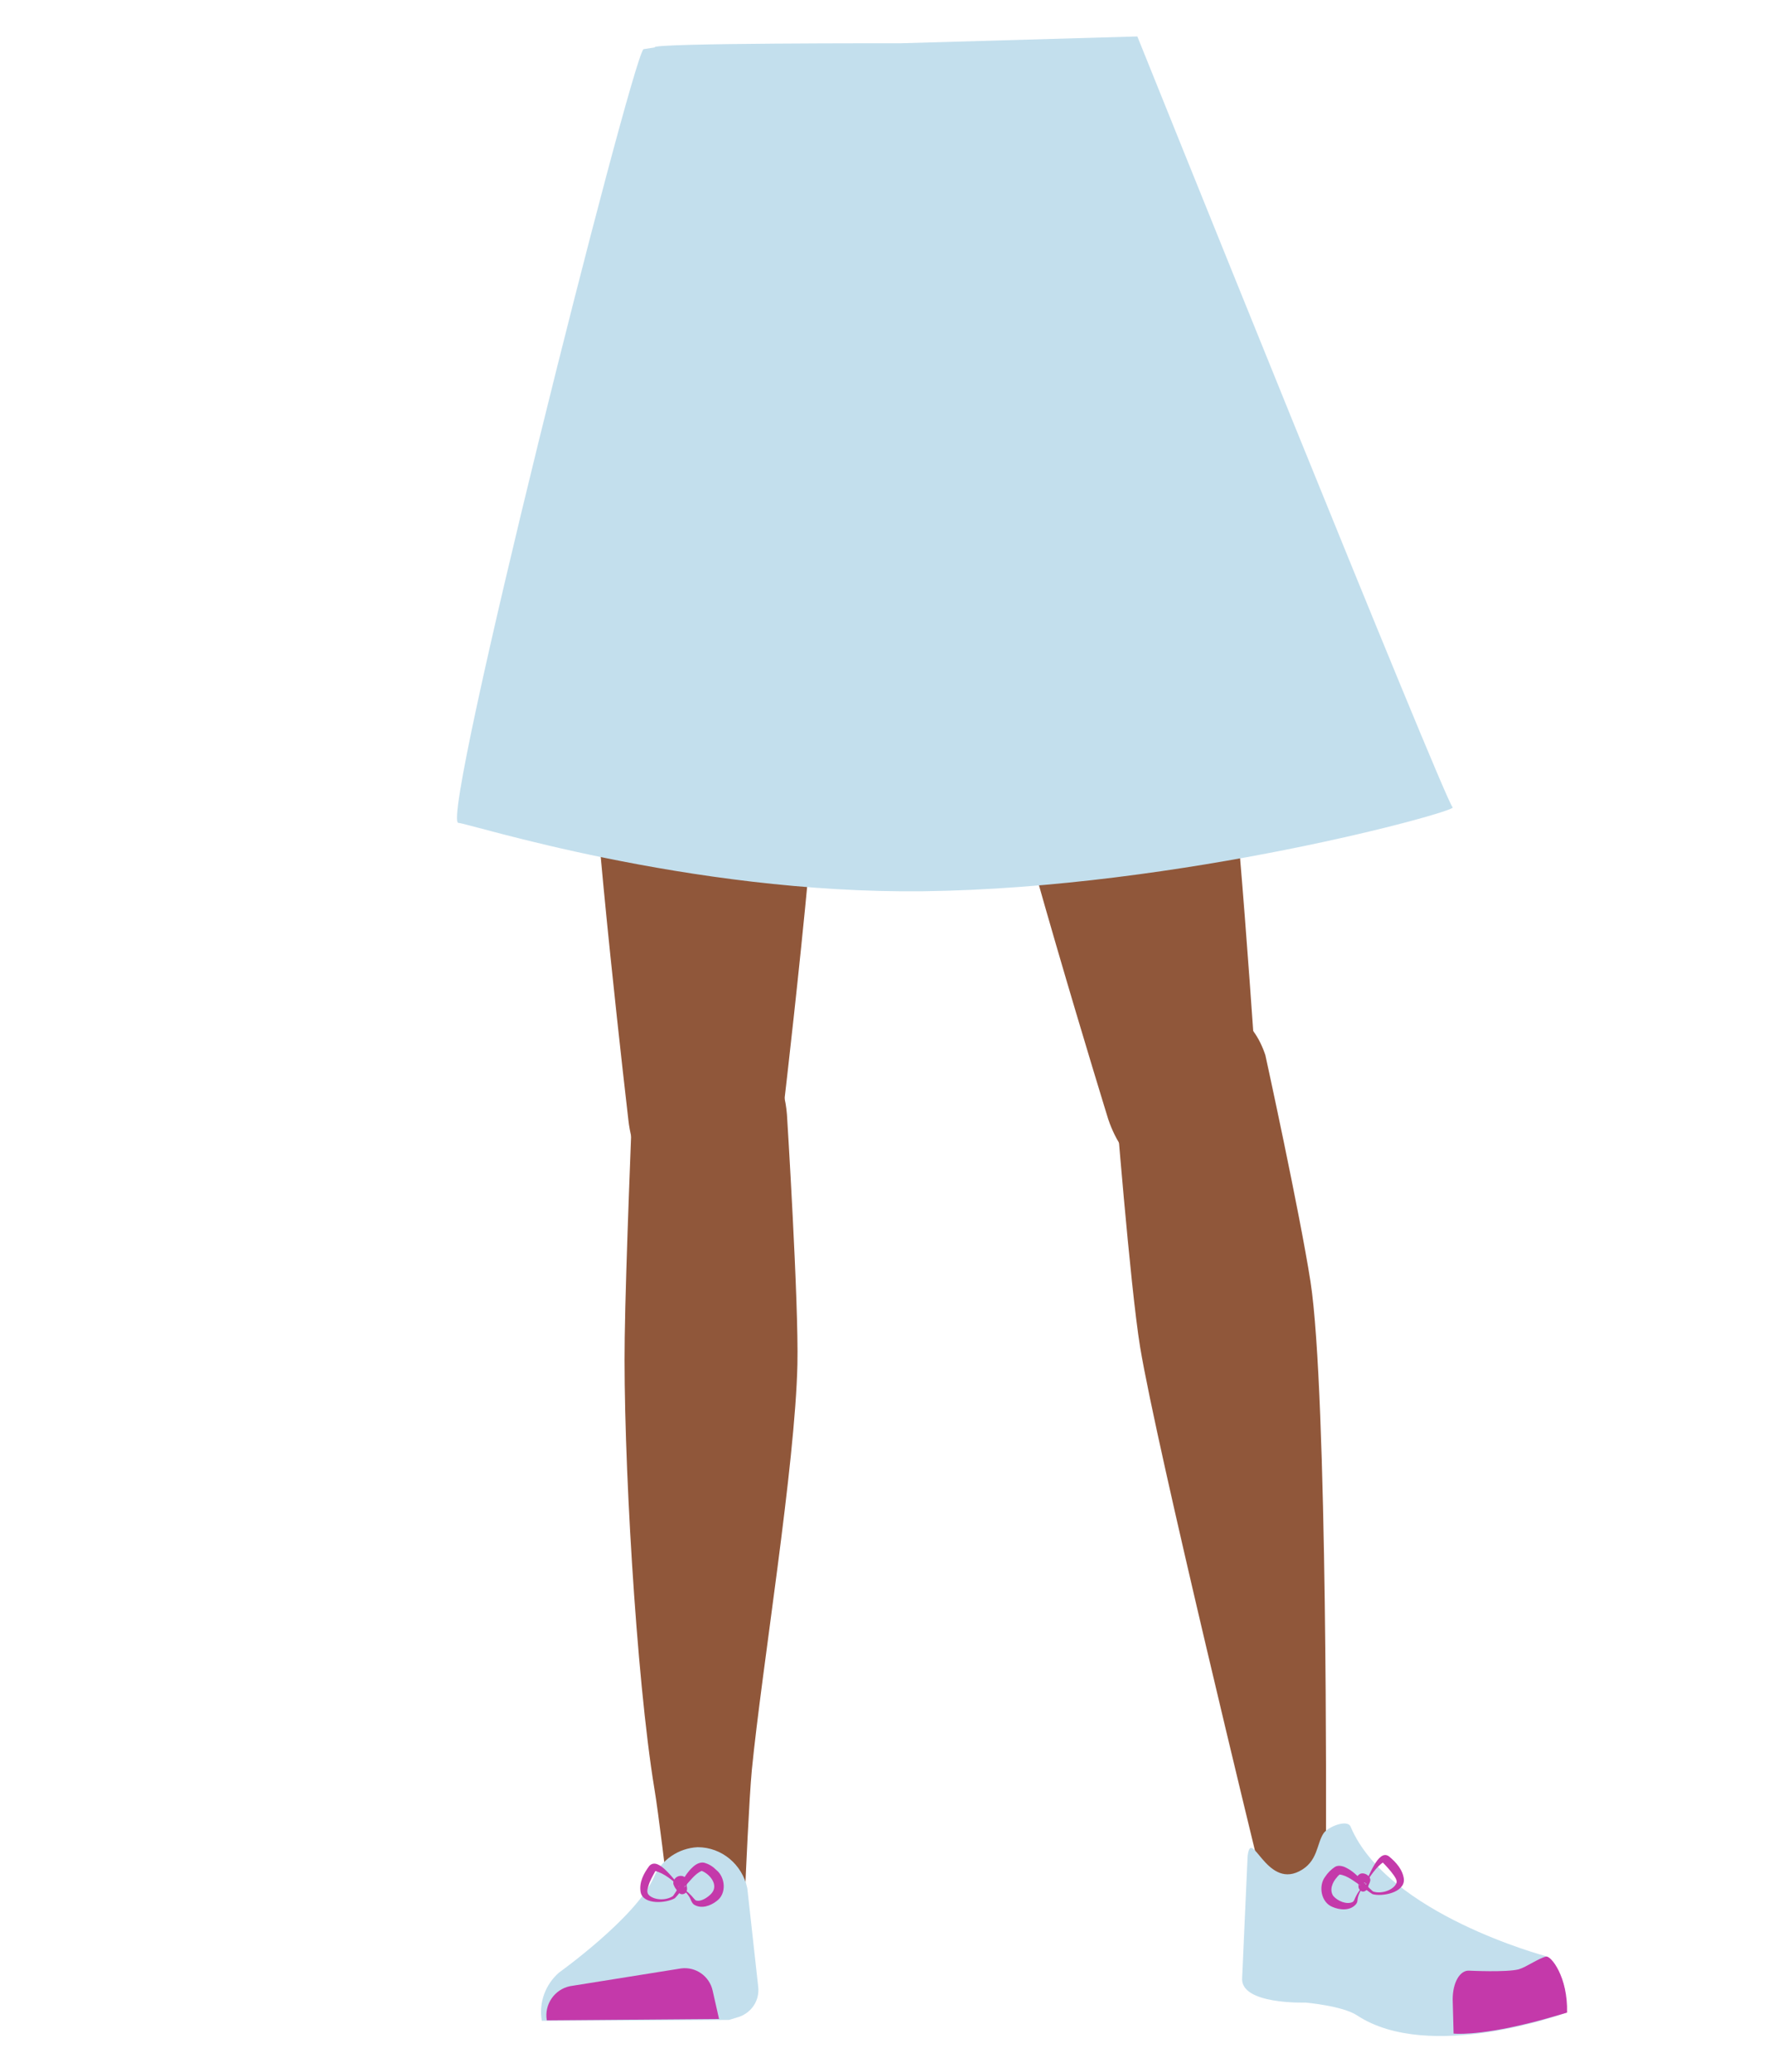 <?xml version="1.0" encoding="utf-8"?>
<!-- Generator: Adobe Illustrator 26.0.3, SVG Export Plug-In . SVG Version: 6.00 Build 0)  -->
<svg version="1.1" id="Calque_9" xmlns="http://www.w3.org/2000/svg" xmlns:xlink="http://www.w3.org/1999/xlink" x="0px" y="0px"
	 viewBox="0 0 388 454.8" style="enable-background:new 0 0 388 454.8;" xml:space="preserve">
<style type="text/css">
	.st0{fill:#90573A;}
	.st1{fill:#C3DFED;}
	.st2{fill:#C439AA;}
</style>
<path class="st0" d="M137.9,245.8c1.2,10.9,8.5,19.2,16.9,19.4l0,0c8.1,0.2,15.1-7.1,16.6-17.4c0,0,8.8-73.4,9-99.7
	c0-6.2-1.6-24.9-1.6-24.9l-3.9-43.5c0,0-2.8-20.5-19.5-23c-19.3-2.9-19.6,10.5-19.6,10.5s-6.2,69-6,90.9
	C130,178.2,137.9,245.8,137.9,245.8z"/>
<path class="st0" d="M275.8,237.7c0.8,11-4.9,20.4-13.2,22.1l0,0c-8,1.6-16.1-4.3-19.4-14.2c0,0-21.8-70.6-26.8-96.5
	c-1.2-6.1-2.9-24.8-2.9-24.8l-3.9-43.5c0,0-1-20.7,15.1-26.1c18.5-6.3,21.2,6.8,21.2,6.8s18.5,66.8,22.2,88.3
	C271.4,169.8,275.8,237.7,275.8,237.7z"/>
<path class="st0" d="M154.8,228.4c-9.2,0.2-14.6,5.3-16,13.4c0,0-1.5,36.4-1.7,51.7c-0.4,24.6,2.5,74.7,6.5,99
	c0.9,5.3,2.8,21.3,2.8,21.3c0.5,4.6,4.4,8.1,9,8l0,0c4.6-0.4,8.1-4.1,8.2-8.7c0,0,0.8-18.5,1.4-24.7c2.2-22.3,9.5-66.6,10-89
	c0.3-13.5-2.3-54.8-2.3-54.8C171.6,231.2,162.6,228.5,154.8,228.4L154.8,228.4z"/>
<path class="st0" d="M260,220.8c9.1-1.3,15.1,2.9,17.7,10.8c0,0,7.5,34.3,9.9,49.7c3.8,24.6,3.4,122,3.4,122
	c0.1,4.9,0.2,11.4-4.2,11.9l0,0c-4.4,0.5-9.8-1.5-10.7-6.2c0,0-22.2-91-25.9-113.4c-2.2-13.5-5.5-55.4-5.5-55.4
	C243.7,226.5,252.2,222.3,260,220.8L260,220.8z"/>
<path class="st1" d="M153.1,405.4L153.1,405.4c-4.2,0.2-8,2.8-9.6,6.6l0,0c-4,8.9-20.8,20.9-20.8,20.9c-3,2.6-4.5,6.6-3.8,10.6l0,0
	l41.1-0.2l2.3-0.7c2.7-1,4.4-3.6,4.1-6.5l-2.4-21.7C162.9,409.2,158.4,405.4,153.1,405.4z"/>
<path class="st2" d="M120,443.4L120,443.4c-0.6-3.5,1.7-6.8,5.1-7.5l24.4-3.9c3.2-0.4,6.2,1.7,6.9,4.9l1.4,6.2L120,443.4z"/>
<path class="st1" d="M285.1,410.7c4.2-2.1,3.8-6.1,5.4-8.4c1-1.4,5.2-3.1,5.9-1.4c8.1,19.2,42.8,28.4,42.8,28.4
	c3.8,3.1,4.8,7.6,4.3,12.5l0,0c0,0-29.8,11-45.7,0.5c-3.2-2.1-11.3-2.8-11.3-2.8S272,440,272.6,434l1.2-26.7
	C274.6,400.9,277.8,414.4,285.1,410.7z"/>
<path class="st2" d="M343.9,441.7c0.2-7.8-3.5-12.5-4.6-12.3c-1.7,0.4-4.3,2.3-6,2.8c-2.7,0.7-10.8,0.3-10.8,0.3
	c-2.1-0.2-3.7,2.6-3.7,6.3l0.2,7.5c0,0,5,0.6,16.6-2.3C337.5,443.6,343.9,441.7,343.9,441.7z"/>
<path class="st1" d="M141.2,10.8c-2.9,3.3-44.9,169.8-40.6,169.8c2,0,50.3,15.6,102,15c56.6-0.7,117.1-17.5,116.2-18.4
	C317,175.6,249.6,8,249.6,8l-52.1,1.5c0,0-55.1-0.1-53.8,0.9L141.2,10.8z"/>
<g>
	<path class="st2" d="M150.7,413.8c0,0.3,0.2,0.7,0,1.2c-0.1,0.5-0.7,0.8-1.2,0.7c-0.5-0.1-0.8-0.6-1-0.9s-0.4-0.5-0.6-1
		c-0.5-0.9,0.4-2.2,1.6-2.1c0.5,0,1.1,0.4,1.2,0.9C150.9,413.1,150.7,413.5,150.7,413.8C150.7,413.8,150.7,413.5,150.7,413.8z
		 M150.5,413.8c0-0.5-0.9-0.3-0.9,0c0,0,0-0.3-0.5,0c-0.2,0.1-0.2,0.4,0,0.5s0.5-0.2,0.5-0.3c0.1-0.1,0,0,0.3,0.1
		C150.1,414.2,150.5,414.1,150.5,413.8L150.5,413.8z"/>
</g>
<g>
	<path class="st2" d="M149.4,414.4c-1.6-1.6-3.6-3.3-5.7-3.8l0.2-0.1c-0.6,1.1-1.3,2.3-1.6,3.4c-0.2,0.7-0.5,1.5,0.2,2.1
		c1.3,1.1,3.8,1.1,5.2,0.1c1.5-2,2.4-4.6,4.3-6.3c0.5-0.5,1.5-1.2,2.5-1c1.1,0.3,1.9,0.8,2.7,1.6c2,1.6,2.3,5.2,0.1,6.8
		c-1.4,1.1-3.4,1.8-5,0.8c-0.3-0.2-0.5-0.6-0.6-0.8C151.3,416.1,150.5,415.1,149.4,414.4L149.4,414.4z M149.6,414.2
		c1,0.7,2,1.6,2.8,2.6c0.2,0.2,0.3,0.3,0.4,0.3c1.1,0.3,2.5-0.7,3.2-1.4c1.9-1.9-0.2-4.4-2-5.1c-1.5,0.6-2.7,2.4-3.9,3.6
		c-0.6,0.7-1.3,1.7-2,2.4c-1.9,1.1-6.9,1.5-7.5-1.3c-0.4-2.2,0.7-4.2,1.9-5.8C144.6,407.3,148.1,413.1,149.6,414.2L149.6,414.2z"/>
</g>
<g>
	<path class="st2" d="M298.2,413.5c0,0.3,0.5,0.3,0.7,0.1c0.2-0.2,0.2-0.3,0.2-0.1c0.1,0.1,0.4,0.3,0.6,0.2c0.2-0.1,0.1-0.4-0.1-0.5
		c-0.5-0.1-0.5,0.2-0.5,0.2C299.1,412.9,298.2,413,298.2,413.5L298.2,413.5z M298.1,413.5c-0.1-0.3-0.4-0.6-0.4-1.1s0.4-1,0.9-1.2
		c1.1-0.3,2.3,0.7,2.1,1.6c-0.1,0.5-0.3,0.7-0.4,1.1c-0.1,0.3-0.2,0.9-0.7,1.1c-0.4,0.3-1.1,0.1-1.3-0.4
		C298,414.2,298.2,413.8,298.1,413.5C298.1,413.5,298.2,413.8,298.1,413.5z"/>
</g>
<g>
	<path class="st2" d="M299.3,413.7c1.1-1.5,3.1-8,5.5-6.3c1.6,1.3,3.1,3,3.3,5.1c0.1,2.9-4.8,3.8-6.9,3.2c-0.8-0.5-1.8-1.3-2.5-1.8
		c-1.4-0.9-3-2.3-4.7-2.5c0.1-0.1-0.4,0.3-0.6,0.6c-1,1.1-1.7,2.8-0.8,4.1c0.9,1.1,3,2,4.3,1.3c0.1-0.1,0.2-0.2,0.3-0.4
		C297.7,415.7,298.5,414.6,299.3,413.7L299.3,413.7z M299.4,413.8c-0.8,1-1.4,2.1-1.5,3.3c0,0.2-0.1,0.6-0.4,0.9
		c-1.3,1.4-3.5,1.2-5.1,0.5c-2.5-1-3.1-4.6-1.6-6.6c0.6-0.9,1.3-1.6,2.2-2.2c0.9-0.5,2.1,0,2.6,0.3c2.3,1.2,3.8,3.5,5.7,5.1
		c1.6,0.6,4.1-0.1,5-1.5c0.5-0.7,0-1.4-0.4-2c-0.7-1-1.6-2-2.5-2.9c0,0,0.2,0.1,0.2,0C302.1,409.6,300.6,411.9,299.4,413.8
		L299.4,413.8z"/>
</g>
</svg>
